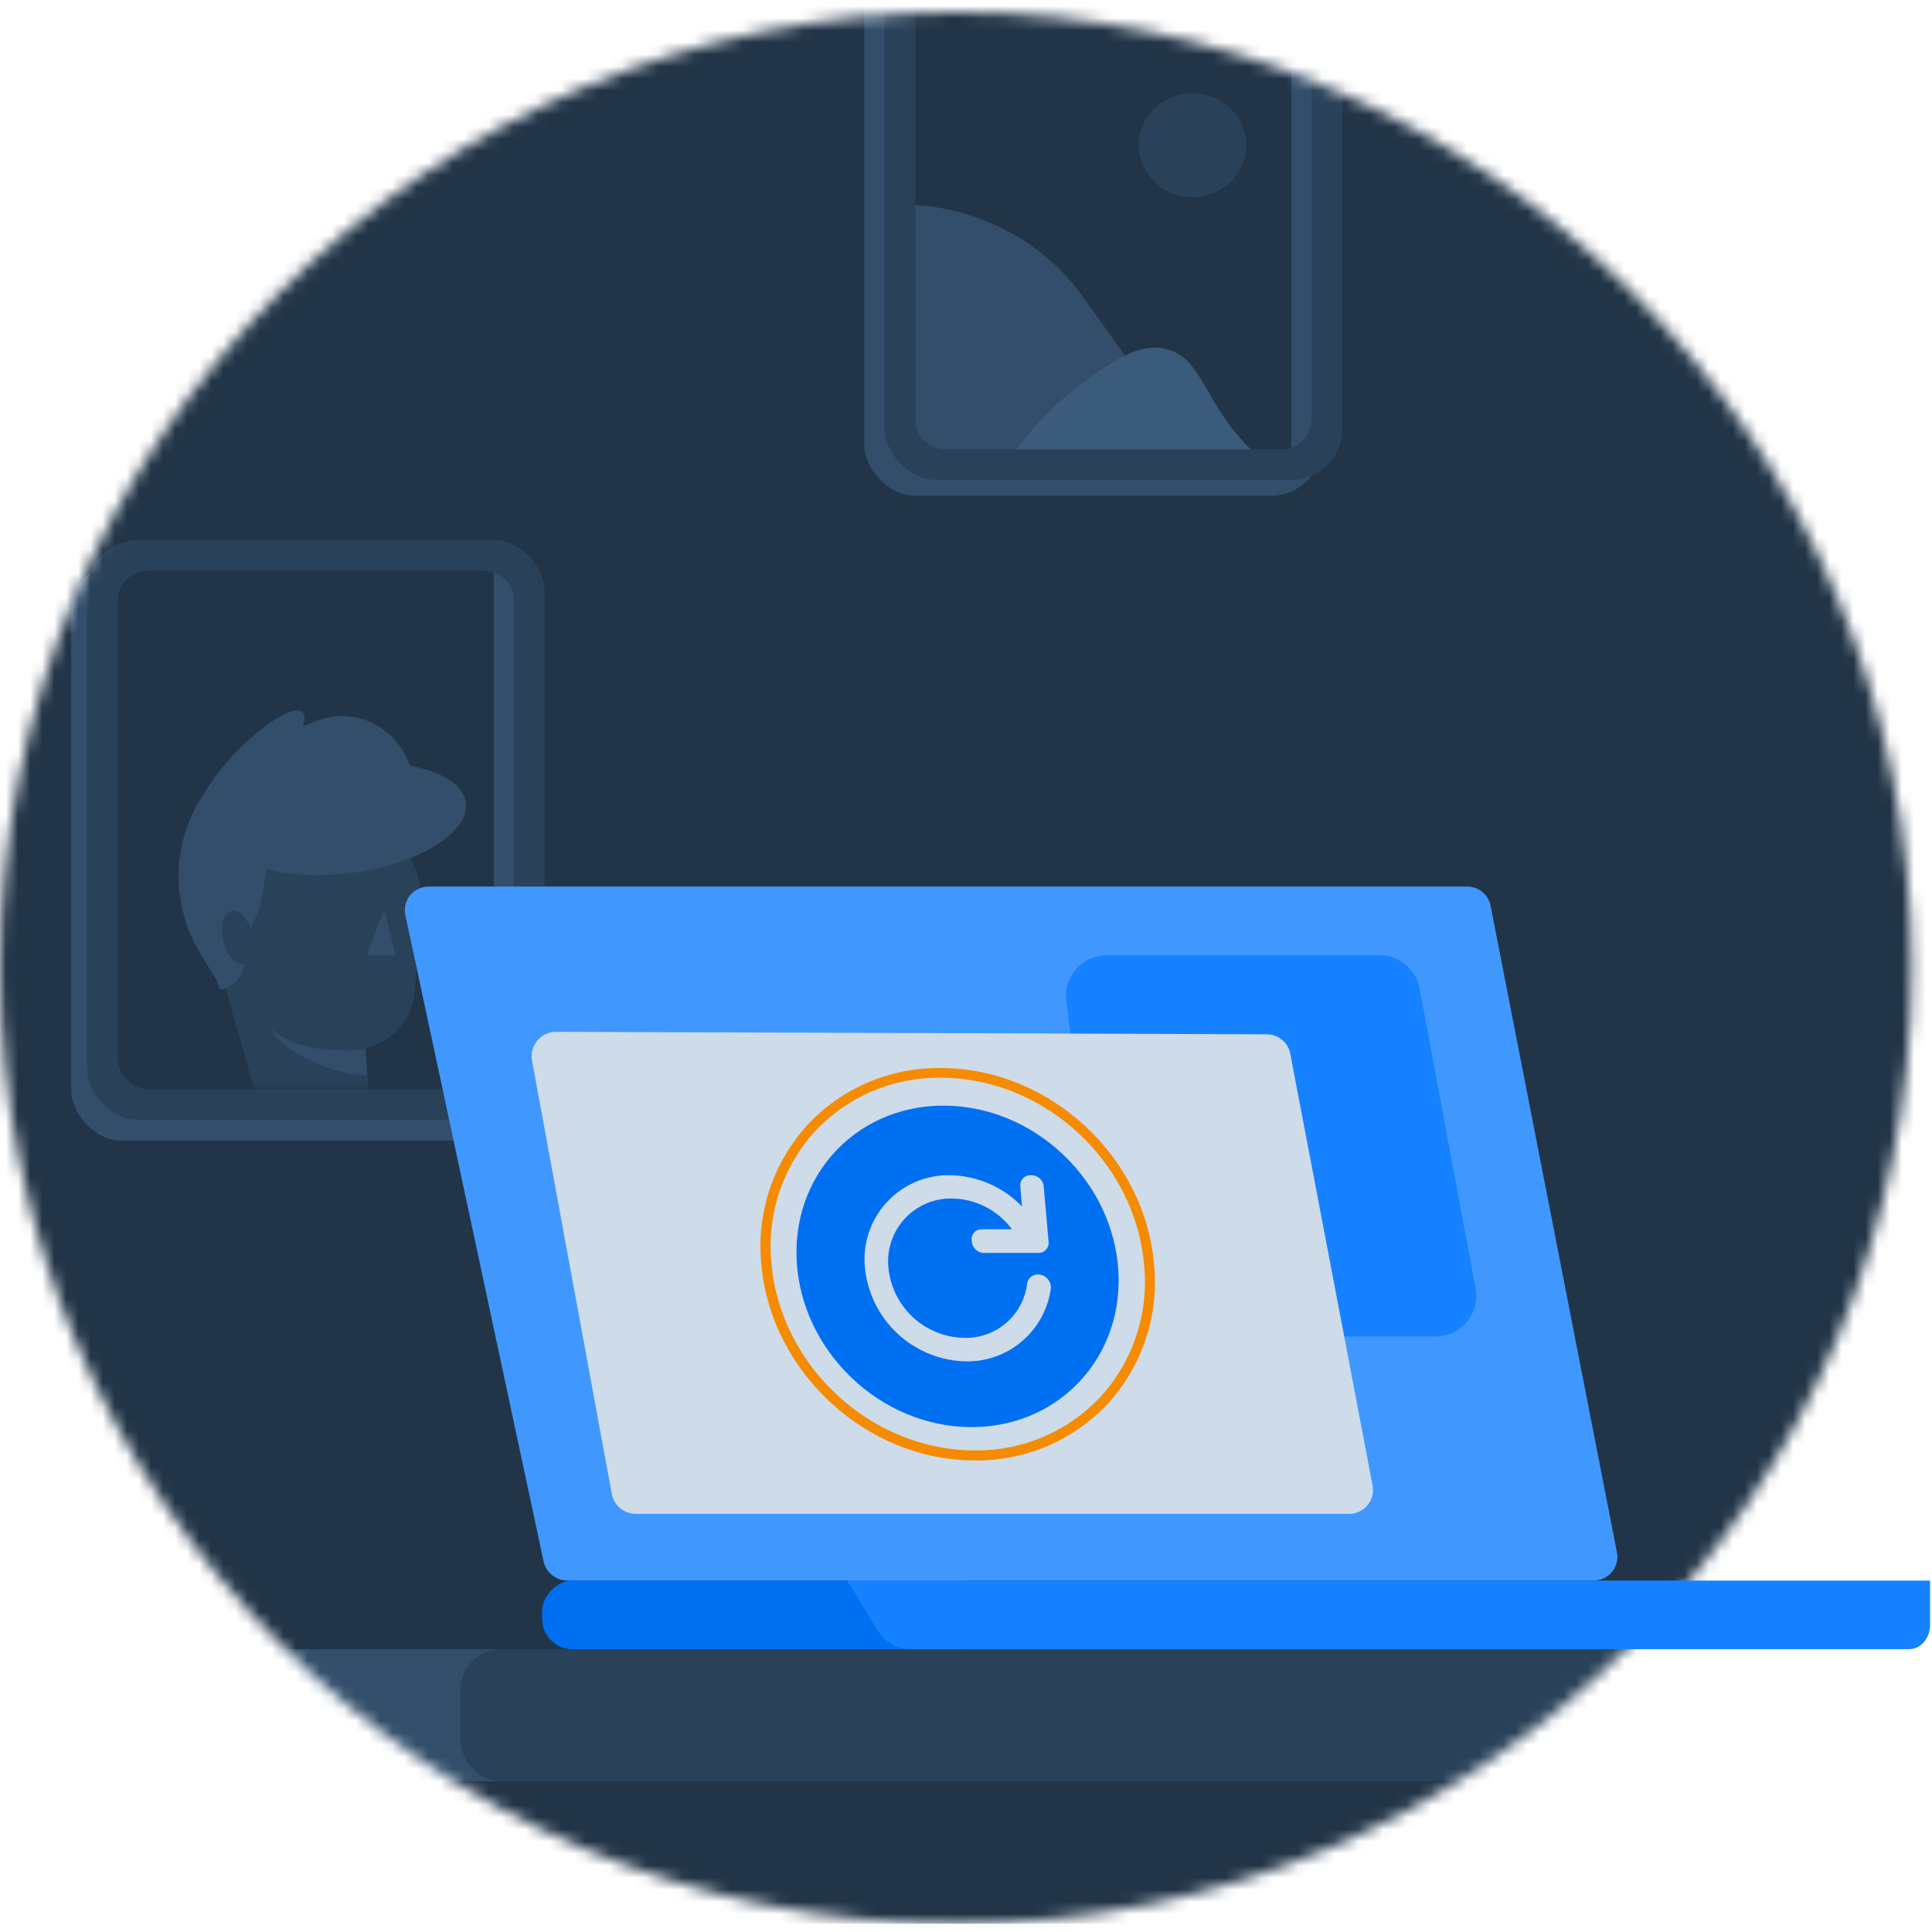 <svg width="160" height="160" viewBox="0 0 160 160" fill="none" xmlns="http://www.w3.org/2000/svg">
<mask id="mask0_2810_46782" style="mask-type:alpha" maskUnits="userSpaceOnUse" x="0" y="1" width="159" height="159">
<circle cx="79.158" cy="80.158" r="79.158" fill="#EBF8FF"/>
</mask>
<g mask="url(#mask0_2810_46782)">
<path d="M201.723 -20.895H-43.408C-45.006 -20.896 -46.588 -20.561 -48.065 -19.908C-49.541 -19.254 -50.883 -18.296 -52.014 -17.088C-53.144 -15.88 -54.041 -14.445 -54.652 -12.865C-55.264 -11.286 -55.579 -9.593 -55.579 -7.883V146.293C-55.579 149.747 -54.297 153.059 -52.014 155.502C-49.732 157.944 -46.636 159.316 -43.408 159.316H201.723C204.951 159.316 208.047 157.944 210.33 155.502C212.612 153.059 213.895 149.747 213.895 146.293V-7.883C213.895 -9.593 213.58 -11.286 212.968 -12.865C212.356 -14.445 211.459 -15.88 210.329 -17.088C209.199 -18.296 207.857 -19.254 206.38 -19.908C204.904 -20.561 203.321 -20.896 201.723 -20.895Z" fill="#223548"/>
<rect x="-28.632" y="136.579" width="72.965" height="10.947" rx="3.368" fill="#324E6B"/>
<rect x="38.124" y="136.579" width="161.455" height="10.947" rx="3.368" fill="#2A4259"/>
<rect x="5.895" y="46.474" width="37.895" height="48" rx="4.211" fill="#324E6B"/>
<rect x="7.21" y="44.735" width="37.895" height="48" rx="4.211" fill="#2A4259"/>
<rect x="9.736" y="47.262" width="32.842" height="42.947" rx="2.526" fill="#223548"/>
<path fill-rule="evenodd" clip-rule="evenodd" d="M40.895 90.065V47.405C41.876 47.752 42.579 48.688 42.579 49.788V87.683C42.579 88.782 41.876 89.718 40.895 90.065Z" fill="#324E6B"/>
<mask id="mask1_2810_46782" style="mask-type:alpha" maskUnits="userSpaceOnUse" x="9" y="47" width="34" height="44">
<rect x="9.736" y="47.262" width="32.842" height="42.947" rx="2.526" fill="#EBF8FF"/>
</mask>
<g mask="url(#mask1_2810_46782)">
<path d="M30.009 79.112L18.106 81.442L16.595 78.982C15.664 77.462 15.075 75.758 14.87 73.988C14.665 72.218 14.849 70.425 15.409 68.733C15.97 67.041 16.892 65.491 18.113 64.191C19.334 62.891 20.825 61.872 22.48 61.205L26.113 59.743C30.724 57.885 35.42 62.232 33.905 66.957L30.009 79.112Z" fill="#324E6B"/>
<path d="M27.886 97.203L23.85 95.677C23.425 95.516 23.045 95.259 22.738 94.925C22.432 94.592 22.208 94.191 22.084 93.756L18.685 81.866C18.612 81.611 18.613 81.339 18.688 81.084C18.763 80.829 18.909 80.6 19.11 80.425C19.31 80.249 19.556 80.134 19.82 80.093C20.083 80.052 20.353 80.086 20.597 80.192L30.027 84.265L30.926 94.915C30.958 95.293 30.893 95.674 30.738 96.02C30.583 96.366 30.342 96.668 30.039 96.896C29.735 97.124 29.378 97.272 29.002 97.326C28.626 97.38 28.242 97.337 27.886 97.203Z" fill="#2A4259"/>
<path d="M30.431 89.064L30.229 86.647C29.425 86.1 28.564 85.642 27.66 85.281C25.142 84.257 22.839 84.074 22.515 84.87C22.19 85.666 23.967 87.138 26.482 88.162C28.012 88.783 29.456 89.094 30.431 89.064Z" fill="#324E6B"/>
<path d="M25.45 68.362L29.672 68.591C30.381 68.628 31.076 68.805 31.718 69.11C32.359 69.415 32.933 69.844 33.408 70.371C33.883 70.899 34.249 71.514 34.485 72.183C34.721 72.852 34.823 73.56 34.785 74.268L34.369 81.904C34.291 83.332 33.648 84.67 32.581 85.625C31.514 86.58 30.111 87.072 28.68 86.995L26.877 86.897C24.805 86.785 22.861 85.855 21.476 84.314C20.09 82.772 19.374 80.744 19.487 78.676L19.771 73.454C19.849 72.028 20.49 70.691 21.555 69.736C22.619 68.782 24.02 68.288 25.45 68.362Z" fill="#2A4259"/>
<path d="M31.668 75.681L30.413 78.963C30.405 78.983 30.403 79.003 30.405 79.024C30.408 79.044 30.415 79.064 30.427 79.08C30.439 79.097 30.455 79.111 30.473 79.12C30.491 79.129 30.512 79.134 30.532 79.133H32.615C32.634 79.133 32.653 79.129 32.67 79.121C32.688 79.113 32.703 79.1 32.715 79.085C32.727 79.07 32.735 79.052 32.739 79.034C32.742 79.015 32.742 78.995 32.737 78.977L31.91 75.697C31.903 75.671 31.889 75.648 31.868 75.631C31.847 75.614 31.822 75.604 31.795 75.602C31.768 75.6 31.741 75.607 31.718 75.621C31.696 75.635 31.678 75.656 31.668 75.681Z" fill="#324E6B"/>
<path d="M15.626 72.077L17.671 71.491C17.708 71.478 17.748 71.472 17.787 71.475C17.827 71.478 17.866 71.489 17.901 71.507C17.936 71.526 17.967 71.552 17.992 71.582C18.017 71.614 18.035 71.649 18.045 71.688L20.131 78.936C20.308 79.553 20.233 80.216 19.921 80.778C19.609 81.34 19.086 81.755 18.467 81.933C18.394 81.954 18.316 81.945 18.249 81.908C18.182 81.871 18.133 81.809 18.112 81.736L15.435 72.435C15.424 72.399 15.421 72.362 15.424 72.324C15.428 72.287 15.438 72.25 15.456 72.217C15.474 72.184 15.498 72.154 15.527 72.13C15.556 72.106 15.59 72.088 15.626 72.077Z" fill="#324E6B"/>
<path d="M19.151 78.075L17.332 77.337L22.278 70.99L21.677 74.238C21.444 75.507 20.94 76.71 20.199 77.767C20.085 77.929 19.919 78.048 19.729 78.104C19.538 78.16 19.335 78.15 19.151 78.075Z" fill="#324E6B"/>
<path d="M20.247 79.846C20.91 79.682 21.202 78.564 20.9 77.349C20.598 76.135 19.815 75.283 19.152 75.448C18.489 75.612 18.197 76.73 18.5 77.944C18.802 79.159 19.584 80.01 20.247 79.846Z" fill="#2A4259"/>
<path d="M29.257 72.273C34.74 71.521 38.91 68.92 38.571 66.464C38.232 64.007 33.514 62.626 28.031 63.378C22.549 64.13 18.379 66.731 18.718 69.188C19.056 71.644 23.775 73.026 29.257 72.273Z" fill="#324E6B"/>
<path d="M22.191 70.961L18.814 69.588L17.245 73.431L20.621 74.804L22.191 70.961Z" fill="#324E6B"/>
<path d="M21.998 64.446C24.338 62.057 25.713 59.61 25.068 58.981C24.423 58.352 22.003 59.779 19.662 62.169C17.322 64.558 15.948 67.005 16.593 67.634C17.238 68.263 19.658 66.836 21.998 64.446Z" fill="#324E6B"/>
</g>
<rect x="71.578" y="-6.946" width="37.895" height="48" rx="4.211" fill="#324E6B"/>
<rect x="73.263" y="-8.263" width="37.895" height="48" rx="4.211" fill="#2A4259"/>
<rect x="75.789" y="-5.737" width="32.842" height="42.947" rx="2.526" fill="#223548"/>
<path fill-rule="evenodd" clip-rule="evenodd" d="M106.946 37.067V-5.593C107.927 -5.247 108.63 -4.311 108.63 -3.212V34.685C108.63 35.785 107.927 36.72 106.946 37.067Z" fill="#324E6B"/>
<path d="M75.789 17C75.789 17 84.21 17 89.684 24.579C95.157 32.158 98.526 37.211 98.526 37.211H78.315C76.918 37.211 75.789 36.082 75.789 34.684V17Z" fill="#324E6B"/>
<path d="M96.639 28.924C95.233 28.554 93.861 29.009 92.37 29.876C91.242 30.575 90.147 31.341 89.094 32.166C87.225 33.573 85.583 35.274 84.21 37.211H103.578C99.696 33.396 99.621 29.707 96.639 28.924Z" fill="#3B5B7C"/>
<path d="M98.762 16.318C101.221 16.318 103.208 14.398 103.208 12.023C103.208 9.649 101.212 7.729 98.762 7.729C96.311 7.729 94.315 9.649 94.315 12.023C94.315 14.398 96.311 16.318 98.762 16.318Z" fill="#2A4259"/>
<rect x="153.263" y="6.895" width="37.895" height="48" rx="4.211" fill="#324E6B"/>
<rect x="154.578" y="5.156" width="37.895" height="48" rx="4.211" fill="#2A4259"/>
<rect x="157.104" y="7.683" width="32.842" height="42.947" rx="2.526" fill="#223548"/>
</g>
<rect width="37.263" height="5.684" rx="2.526" transform="matrix(-1 0 0 1 82.158 130.895)" fill="#0070F3"/>
<path d="M72.665 134.99L70.158 130.895H159.842V134.571C159.842 134.835 159.796 135.097 159.708 135.342C159.619 135.586 159.49 135.808 159.327 135.995C159.163 136.181 158.97 136.329 158.756 136.429C158.543 136.529 158.315 136.58 158.085 136.579H75.33C74.807 136.58 74.292 136.436 73.828 136.16C73.364 135.883 72.965 135.482 72.665 134.99Z" fill="#1782FF"/>
<path d="M121.475 73.422H35.557C35.253 73.413 34.952 73.474 34.676 73.6C34.4 73.725 34.157 73.912 33.966 74.146C33.775 74.38 33.641 74.654 33.574 74.947C33.508 75.24 33.51 75.545 33.582 75.837L45.018 129.31C45.115 129.757 45.364 130.159 45.723 130.447C46.082 130.735 46.53 130.893 46.993 130.894H131.924C132.224 130.901 132.522 130.841 132.795 130.717C133.068 130.593 133.309 130.409 133.5 130.179C133.69 129.949 133.825 129.678 133.894 129.389C133.963 129.099 133.965 128.798 133.899 128.508L123.45 75.045C123.37 74.586 123.127 74.17 122.765 73.872C122.403 73.575 121.946 73.415 121.475 73.422Z" fill="#4098FF"/>
<path d="M117.563 81.854C117.265 80.26 115.874 79.105 114.252 79.105H91.646C89.624 79.105 88.058 80.874 88.302 82.881L91.329 107.723C91.535 109.413 92.97 110.684 94.673 110.684H118.897C121.005 110.684 122.595 108.769 122.208 106.696L117.563 81.854Z" fill="#1782FF"/>
<path d="M46.035 85.451L88.891 85.599L104.887 85.658C105.357 85.652 105.815 85.813 106.176 86.113C106.538 86.413 106.781 86.833 106.861 87.297L111.292 110.527L113.66 122.972C113.724 123.264 113.721 123.567 113.651 123.858C113.582 124.149 113.446 124.42 113.256 124.651C113.066 124.882 112.826 125.067 112.554 125.191C112.282 125.316 111.985 125.377 111.686 125.37H52.636C52.166 125.364 51.713 125.196 51.353 124.894C50.993 124.591 50.749 124.174 50.663 123.712L44.061 87.839C44.008 87.549 44.019 87.25 44.093 86.965C44.167 86.679 44.303 86.413 44.492 86.185C44.679 85.958 44.915 85.774 45.182 85.647C45.448 85.52 45.739 85.454 46.035 85.451Z" fill="#CEDBE8"/>
<path d="M77.931 88.452C75.853 88.42 73.791 88.826 71.879 89.643C69.97 90.46 68.253 91.669 66.841 93.194C65.438 94.744 64.374 96.572 63.719 98.558C63.068 100.544 62.841 102.645 63.054 104.724C63.846 113.656 71.768 120.945 80.692 120.945C82.771 120.977 84.833 120.571 86.745 119.755C88.654 118.937 90.37 117.727 91.783 116.203C93.188 114.654 94.251 112.827 94.905 110.839C95.558 108.853 95.784 106.752 95.57 104.673C94.79 95.722 86.876 88.452 77.931 88.452ZM91.181 115.632C89.849 117.071 88.23 118.214 86.428 118.985C84.624 119.758 82.678 120.144 80.716 120.116C72.184 120.116 64.638 113.18 63.89 104.641C63.688 102.674 63.901 100.687 64.516 98.808C65.131 96.93 66.132 95.201 67.455 93.734C68.788 92.296 70.407 91.154 72.208 90.381C74.013 89.611 75.958 89.227 77.92 89.254C86.452 89.254 94.001 96.186 94.746 104.728C94.949 106.694 94.737 108.679 94.124 110.557C93.51 112.436 92.509 114.165 91.185 115.632H91.181Z" fill="#F58B00"/>
<path d="M89.329 114.493C94.189 109.408 93.637 100.981 88.099 95.669C82.56 90.358 74.131 90.174 69.272 95.259C64.413 100.343 64.964 108.771 70.502 114.082C76.041 119.393 84.471 119.577 89.329 114.493Z" fill="#0070F3"/>
<path d="M80.475 102.789C80.49 103.056 80.609 103.307 80.805 103.489C81.002 103.67 81.261 103.768 81.529 103.761H85.953C86.079 103.769 86.205 103.749 86.322 103.702C86.439 103.654 86.543 103.581 86.628 103.488C86.713 103.395 86.776 103.283 86.812 103.162C86.848 103.041 86.856 102.914 86.836 102.789L86.44 98.297C86.425 98.03 86.306 97.779 86.11 97.598C85.913 97.416 85.654 97.319 85.387 97.325C85.261 97.317 85.135 97.338 85.018 97.385C84.901 97.432 84.796 97.505 84.711 97.599C84.625 97.692 84.562 97.803 84.526 97.924C84.489 98.045 84.48 98.173 84.499 98.297L84.642 99.916C83.864 99.111 82.936 98.468 81.909 98.023C80.883 97.579 79.779 97.342 78.661 97.325C77.675 97.309 76.698 97.503 75.793 97.894C74.888 98.284 74.076 98.864 73.412 99.593C72.747 100.322 72.245 101.184 71.939 102.122C71.632 103.061 71.528 104.053 71.634 105.035C71.85 107.123 72.821 109.059 74.365 110.479C75.908 111.9 77.916 112.705 80.011 112.744C81.712 112.769 83.363 112.171 84.654 111.062C85.946 109.954 86.789 108.412 87.026 106.725C87.051 106.45 86.969 106.176 86.797 105.959C86.641 105.749 86.409 105.606 86.151 105.563C86.022 105.536 85.889 105.536 85.76 105.564C85.631 105.591 85.51 105.645 85.403 105.721C85.305 105.792 85.225 105.883 85.166 105.988C85.107 106.092 85.072 106.209 85.062 106.328C84.901 107.59 84.277 108.746 83.312 109.572C82.347 110.397 81.11 110.834 79.841 110.796C78.275 110.767 76.773 110.164 75.619 109.102C74.466 108.04 73.74 106.592 73.579 105.031C73.498 104.297 73.574 103.554 73.801 102.851C74.029 102.149 74.403 101.503 74.899 100.957C75.395 100.41 76.002 99.976 76.678 99.682C77.355 99.389 78.086 99.243 78.823 99.254C79.793 99.265 80.747 99.501 81.611 99.943C82.475 100.385 83.225 101.021 83.802 101.801H81.291C81.168 101.801 81.047 101.827 80.937 101.879C80.826 101.931 80.728 102.007 80.65 102.102C80.572 102.196 80.515 102.307 80.485 102.426C80.455 102.545 80.451 102.669 80.475 102.789Z" fill="#CEDBE8"/>
</svg>
